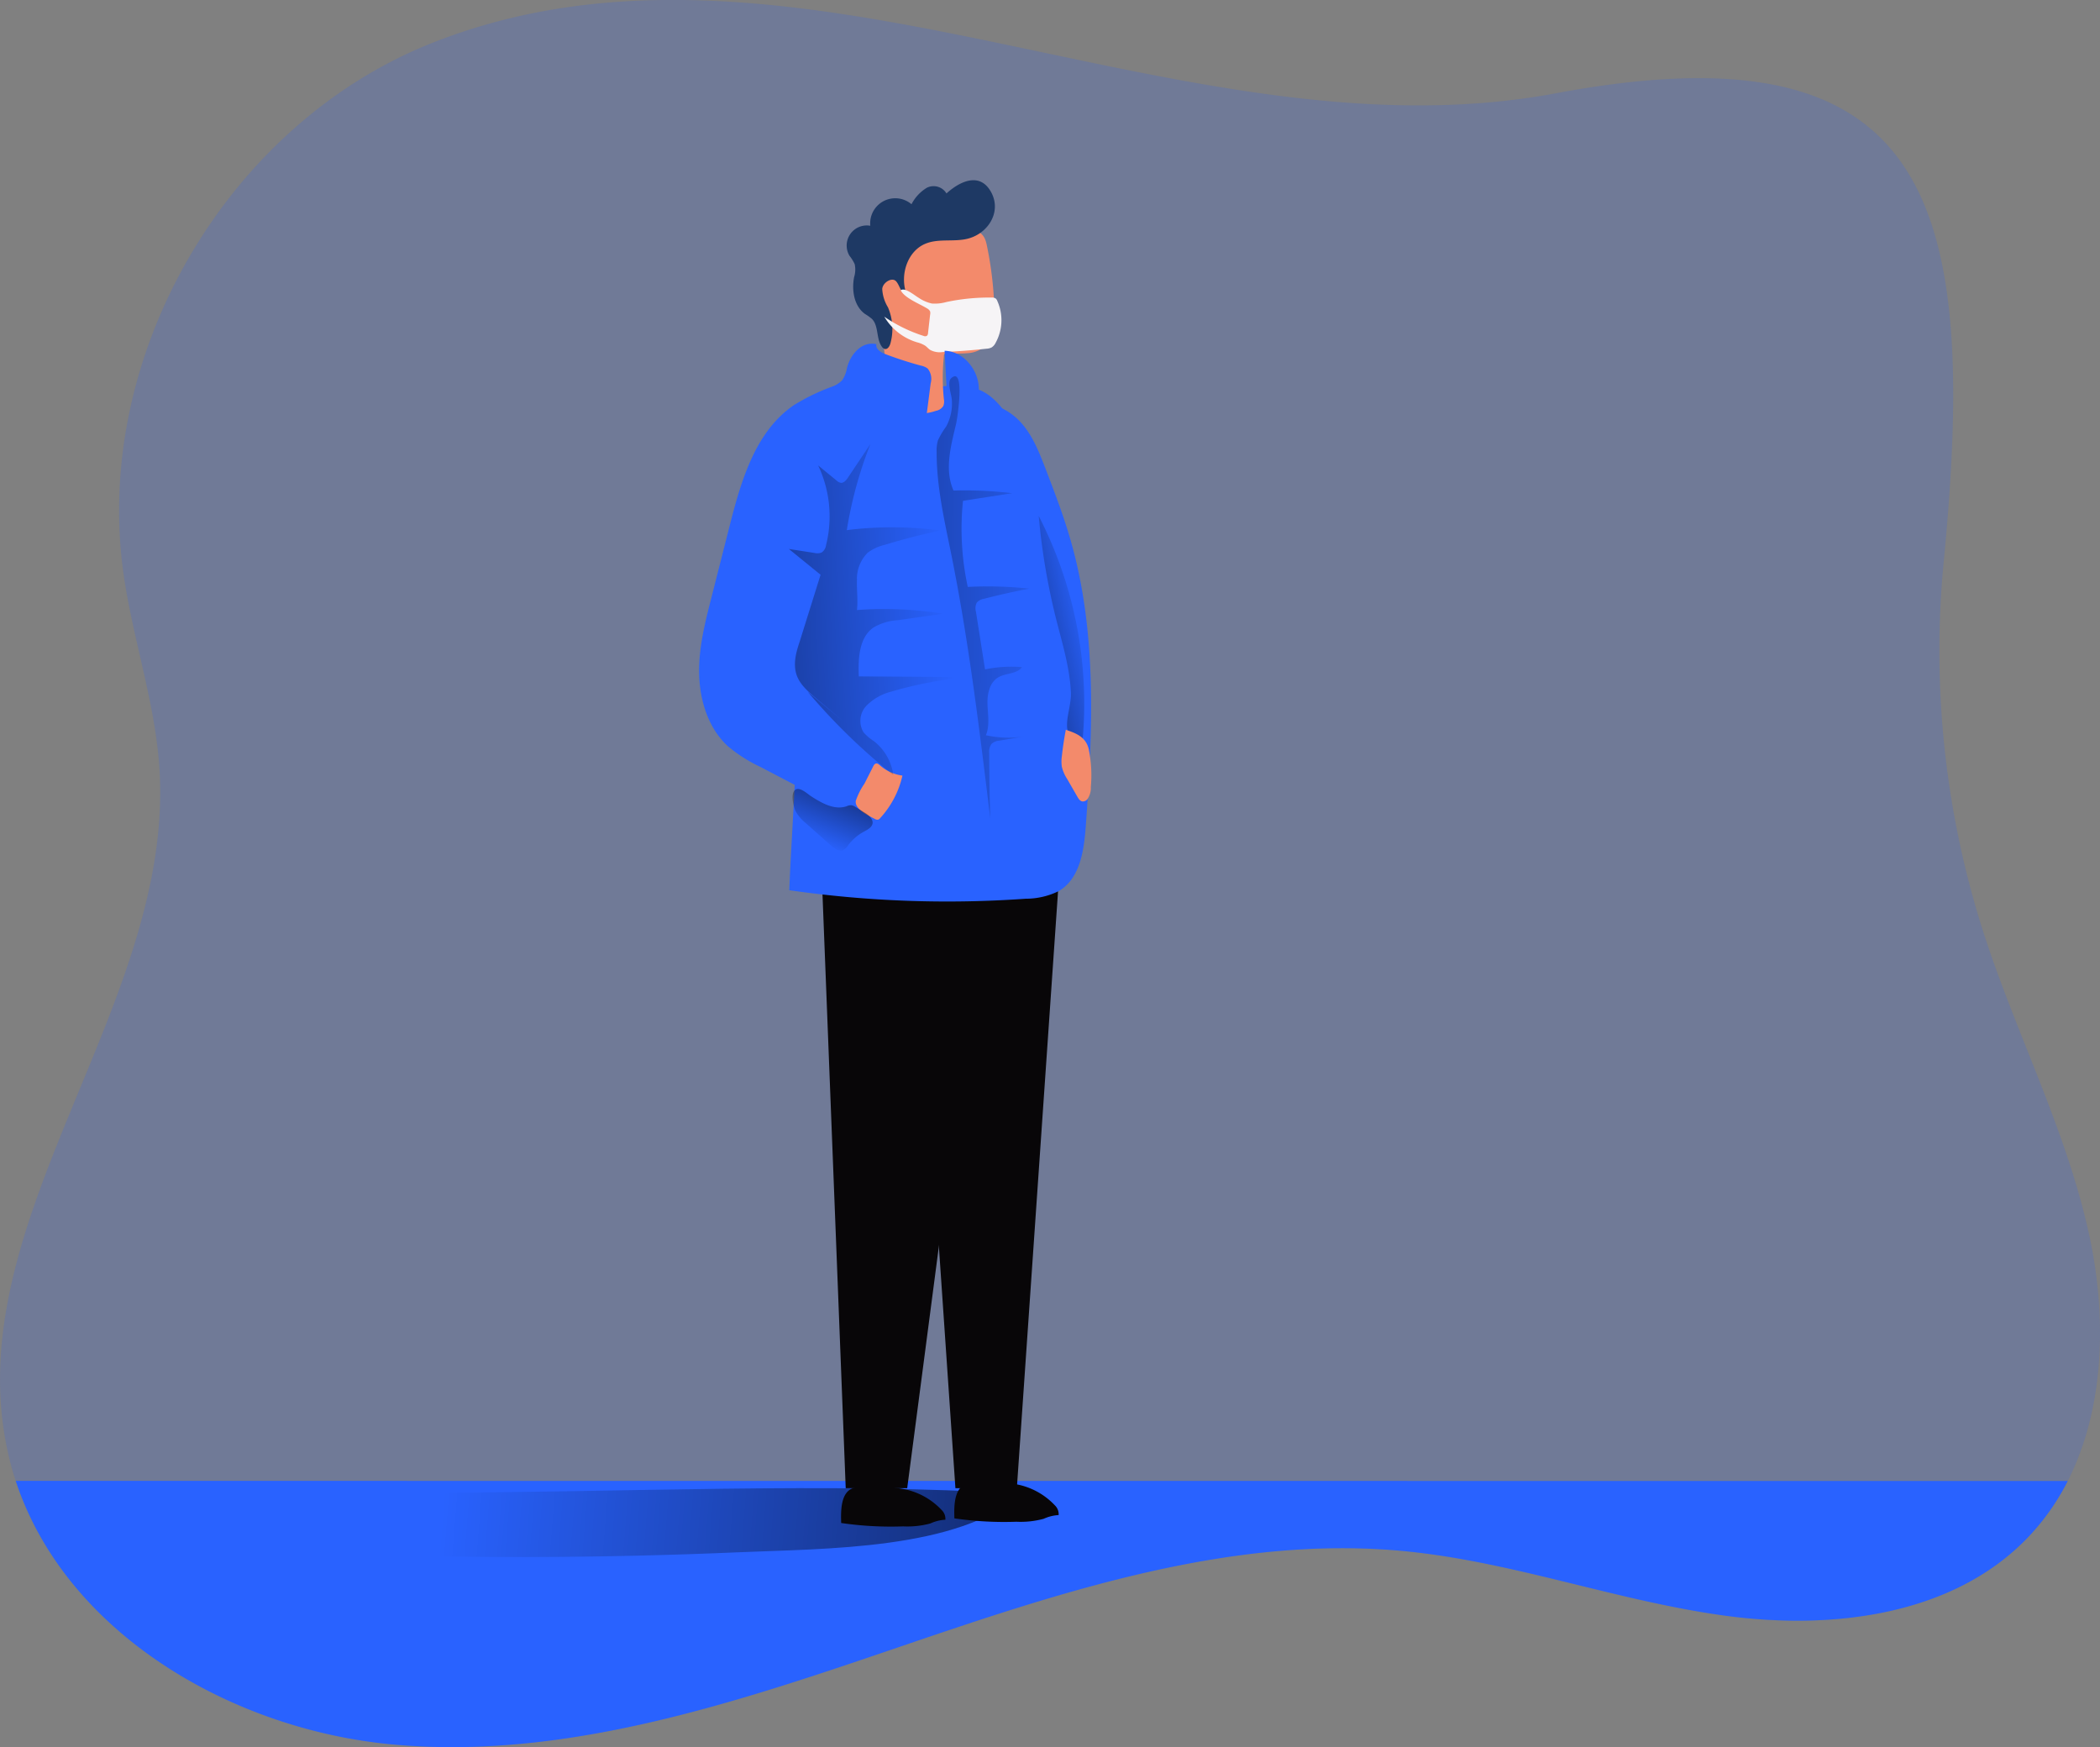 <svg id="Layer_1" data-name="Layer 1" xmlns="http://www.w3.org/2000/svg" xmlns:xlink="http://www.w3.org/1999/xlink" viewBox="0 0 365.81 304.39"><rect x="0" y="0" width="365.81" height="304.39" fill="#808080" stroke="none"/><defs><linearGradient id="linear-gradient" x1="272.45" y1="298.28" x2="130.13" y2="286.84" gradientUnits="userSpaceOnUse"><stop offset="0.01"/><stop offset="0.13" stop-opacity="0.69"/><stop offset="1" stop-opacity="0"/></linearGradient><linearGradient id="linear-gradient-2" x1="222.22" y1="138.32" x2="243.15" y2="133.77" xlink:href="#linear-gradient"/><linearGradient id="linear-gradient-3" x1="152.04" y1="133.89" x2="218.76" y2="130.19" xlink:href="#linear-gradient"/><linearGradient id="linear-gradient-4" x1="164.79" y1="128.07" x2="241.34" y2="128.92" xlink:href="#linear-gradient"/><linearGradient id="linear-gradient-5" x1="202.11" y1="155.74" x2="195.61" y2="171.91" xlink:href="#linear-gradient"/></defs><title>7</title><path d="M413.31,282.68a41.25,41.25,0,0,1-6.87,9.76c-13.08,13.72-34.2,16.27-53,13.68s-36.83-9.4-55.69-11.22c-30-2.89-59.53,7-88,16.7s-58,19.69-88,17c-28.25-2.52-57.17-19.43-65.89-45.94a49.51,49.51,0,0,1-1.37-5c-8.93-40.22,29-77.87,26.41-119-.72-11.49-4.62-22.54-6.25-33.94-5.44-38.09,18-78.4,53.73-92.56,62.7-24.83,130.52,21,195.84,8.75,65.12-12.17,73.64,18.52,67.47,81.77a160.59,160.59,0,0,0,6.8,64c5.68,17.82,14.5,34.65,18.51,52.92C420.15,253.92,419.8,269.91,413.31,282.68Z" transform="translate(-53.12 -24.67)" fill="#2962ff" opacity="0.18" style="isolation:isolate"/><path d="M413.31,282.68a41.25,41.25,0,0,1-6.87,9.76c-13.08,13.72-34.2,16.27-53,13.68s-36.83-9.4-55.69-11.22c-30-2.89-59.53,7-88,16.7s-58,19.69-88,17c-28.25-2.52-57.17-19.43-65.89-45.94Z" transform="translate(-53.12 -24.67)" fill="#2962ff"/><path d="M110.64,295.32c-2.89-2.62-.79-6.91,3-8.73s8.63-1.88,13.15-1.87c34.39,0,70-1.9,104.2.19-10.88,9.79-34.18,9.54-49.19,10.19C158.13,296.13,134.35,296.2,110.64,295.32Z" transform="translate(-53.12 -24.67)" fill="url(#linear-gradient)"/><path d="M188.36,140.81q-.69-11.53-.47-23.11c.11-5.58.55-11.63,4.21-15.85a22.28,22.28,0,0,1,5.77-4.41,100.43,100.43,0,0,1,9.95-5.12c5.44,1.19,11.58-2,16.5.55,2.39,1.26,4,3.6,5.37,5.93,6.88,11.79,9.65,25.63,10,39.28s-1.53,27.25-3.43,40.77c-12.15,2.54-24.73.35-36.95-1.85a8.45,8.45,0,0,1-3.1-1c-2.53-1.59-2.68-5.13-2.78-8.11C193.2,159.81,188.84,148.91,188.36,140.81Z" transform="translate(-53.12 -24.67)" fill="#2962ff"/><path d="M226.35,79.75c0,1.68-.07,3.5-1.15,4.79a5.23,5.23,0,0,1-3.29,1.64,21.34,21.34,0,0,1-3.75,0,.5.5,0,0,0-.62.56,35.87,35.87,0,0,0,0,7.47,2.18,2.18,0,0,1-.1,1.19,1.93,1.93,0,0,1-1.28.84,9.3,9.3,0,0,1-2.86.5c-2.08,0-4-1.05-5.82-2.06a58.87,58.87,0,0,0-.57-10.78c-.66-4.61-1.88-9.23-1.37-13.86a8.87,8.87,0,0,1,1.9-5c1.66-1.88,4.35-2.48,6.86-2.48a17.45,17.45,0,0,1,9.44,2.59c1,.7,1.15,1.6,1.39,2.79.36,1.82.65,3.65.85,5.49A60.93,60.93,0,0,1,226.35,79.75Z" transform="translate(-53.12 -24.67)" fill="#f38a6b"/><path d="M221.54,66.29c-2.36.54-4.95-.09-7.19.83-3.12,1.27-4.45,5.32-3.41,8.52-.9.33-1.06-1.3-1.76-2s-2.27.23-2.38,1.36a6.8,6.8,0,0,0,1,3.21,9.57,9.57,0,0,1,.42,6.31c-.14.49-.5,1.07-1,.94a1,1,0,0,1-.44-.33c-1.08-1.39-.54-3.66-1.78-4.91a9.45,9.45,0,0,0-1.21-.86c-1.9-1.38-2.33-4.09-1.89-6.4a4.43,4.43,0,0,0,.1-2.28,7.41,7.41,0,0,0-.91-1.46A3.5,3.5,0,0,1,204.72,64a4.37,4.37,0,0,1,7.18-3.75,7.19,7.19,0,0,1,2.69-2.88,2.62,2.62,0,0,1,3.4,1c2.35-2.13,5.8-3.76,7.75-.28S225.22,65.45,221.54,66.29Z" transform="translate(-53.12 -24.67)" fill="#1e3964"/><path d="M213.15,76.55a6.54,6.54,0,0,0,2.31,1,7.33,7.33,0,0,0,2.5-.26,35.86,35.86,0,0,1,7.93-.78,1.08,1.08,0,0,1,.64.14.94.94,0,0,1,.32.46,8.16,8.16,0,0,1-.29,7.27,2,2,0,0,1-.69.81,2.15,2.15,0,0,1-.91.23q-3.81.42-7.64.58a3.49,3.49,0,0,1-2.17-.37c-.32-.21-.55-.51-.86-.73a4.9,4.9,0,0,0-1.41-.59,9.93,9.93,0,0,1-5.72-4.47A25.94,25.94,0,0,0,214,83.19a.65.65,0,0,0,.56,0,.66.66,0,0,0,.22-.52l.36-3.17a1.25,1.25,0,0,0,0-.58,1.21,1.21,0,0,0-.53-.52c-1.26-.78-3.94-1.81-4.59-3.16C210.76,74.68,212.45,76.15,213.15,76.55Z" transform="translate(-53.12 -24.67)" fill="#f6f4f6"/><polygon points="143.1 151.36 147.32 259.27 158.03 259.27 171.88 153.5 143.1 151.36" fill="#080608"/><polygon points="159.14 152.76 166.43 259.27 177.13 259.27 184.43 153.5 159.14 152.76" fill="#080608"/><path d="M199.65,290a59.9,59.9,0,0,0,10.8.59,15.41,15.41,0,0,0,4.74-.51,7.16,7.16,0,0,1,2.61-.65,2.12,2.12,0,0,0-.68-1.72,12.21,12.21,0,0,0-7.37-3.75c-2.3-.38-5.76-.8-8-.05S199.59,288,199.65,290Z" transform="translate(-53.12 -24.67)" fill="#080608"/><path d="M219.37,289.19a60,60,0,0,0,10.8.59,15.44,15.44,0,0,0,4.75-.51,7.16,7.16,0,0,1,2.61-.65,2.15,2.15,0,0,0-.68-1.72,12.24,12.24,0,0,0-7.37-3.75c-2.31-.38-5.77-.8-8,0S219.31,287.17,219.37,289.19Z" transform="translate(-53.12 -24.67)" fill="#080608"/><path d="M195.94,148.58l10.15,8.11a48.89,48.89,0,0,1-3,6.74,4.08,4.08,0,0,1-1.4,1.72c-1.25.73-2.83.06-4.11-.6l-12-6.27a25.74,25.74,0,0,1-5.67-3.61c-3.39-3.12-4.88-7.89-5-12.5s1.05-9.14,2.19-13.6l3.13-12.33c2-7.86,4.48-16.42,11.2-21A36.29,36.29,0,0,1,198,92.05a4.53,4.53,0,0,0,1.83-1.15,5.29,5.29,0,0,0,.82-2.09c.63-2.49,2.63-4.74,5.14-4.18-.2.83.77,1.44,1.58,1.74q3,1.14,6.18,2a2.81,2.81,0,0,1,1.17.51,2.85,2.85,0,0,1,.52,2.56l-1,7.76c-.14,1.14,2.62,1.77,3.37.89a4.7,4.7,0,0,0,.65-3.31l-.6-11c4.33.09,7.45,5.68,5.24,9.4,3-.67,6.11.9,8.14,3.19s3.15,5.22,4.25,8.07c1.56,4.07,3.12,8.14,4.32,12.33,4.63,16.07,3.86,33.14,2.65,49.82-.31,4.25-1,9.15-4.71,11.32a13,13,0,0,1-5.73,1.33,193.21,193.21,0,0,1-41.21-1.48c.2-5.47.78-14.22,1-19.69,2.72.79,4.08,7,6.82,7.66,2.47.65,5.12-.71,6.73-2.69a20.25,20.25,0,0,0,3.19-6.92,2.63,2.63,0,0,0-1.24-3.8C203.67,152.14,199.36,150.79,195.94,148.58Z" transform="translate(-53.12 -24.67)" fill="#2962ff"/><path d="M237.14,132.7a115.94,115.94,0,0,1-3.08-18.14,71.29,71.29,0,0,1,7.47,40.76c0-1.17-2.32-2.34-2.5-3.75-.23-1.83.72-4.25.64-6.22C239.47,141,238.2,136.86,237.14,132.7Z" transform="translate(-53.12 -24.67)" fill="url(#linear-gradient-2)"/><path d="M205.51,167.34a.85.85,0,0,0,.57.13.74.74,0,0,0,.36-.27,16.22,16.22,0,0,0,3.88-7.41,7.35,7.35,0,0,1-3.9-1.77c-.21-.18-.45-.39-.71-.33s-.38.29-.49.51l-1.52,3a12.36,12.36,0,0,0-1.51,3C202,165.66,204.37,166.75,205.51,167.34Z" transform="translate(-53.12 -24.67)" fill="#f38a6b"/><path d="M200.05,150.35l-4.75-4c-1.45-1.22-3-2.55-3.5-4.37s0-3.69.6-5.47l3.66-11.71-5.52-4.49L195,121a2,2,0,0,0,1.27-.09,1.88,1.88,0,0,0,.75-1.29,20.72,20.72,0,0,0-1.38-13.86l3.19,2.61a1.49,1.49,0,0,0,.8.42c.51,0,.89-.45,1.17-.87l3.94-5.89a71.53,71.53,0,0,0-4.11,15,63.45,63.45,0,0,1,16.29.06c-3.27.7-6.52,1.54-9.72,2.51a8,8,0,0,0-2.95,1.38,6.42,6.42,0,0,0-1.85,4.74c-.06,1.74.2,3.5,0,5.23a64.67,64.67,0,0,1,15,.64l-8,1.14a9.28,9.28,0,0,0-4.12,1.26c-2.54,1.77-2.68,5.42-2.56,8.52l19,.11a70.58,70.58,0,0,0-13.41,2.56,9.25,9.25,0,0,0-4.29,2.47,3.84,3.84,0,0,0-.47,4.61,8.22,8.22,0,0,0,1.76,1.5,9,9,0,0,1,3.42,5.93,105.22,105.22,0,0,1-14.9-14.49" transform="translate(-53.12 -24.67)" fill="url(#linear-gradient-3)"/><path d="M219.67,98.5c-.91,3.86-2.07,8-.45,11.63a69.81,69.81,0,0,1,10.22.46l-8.57,1.33a47.83,47.83,0,0,0,.83,15,68.9,68.9,0,0,1,10.75.3q-4,.75-7.92,1.77a2.08,2.08,0,0,0-1.26.67,2.14,2.14,0,0,0-.15,1.54l1.59,10.09a22.84,22.84,0,0,1,6.44-.4c-.9,1.25-2.82,1-4.14,1.79-1.55.9-1.94,3-1.87,4.76s.41,3.66-.28,5.32a18.35,18.35,0,0,0,6.85.18l-4.48.76a2.24,2.24,0,0,0-1.4.58,2.33,2.33,0,0,0-.39,1.59q0,5.7.18,11.39c-1.87-15.4-3.73-30.83-6.79-46-1.2-5.93-2.58-11.88-2.55-17.92a6.29,6.29,0,0,1,.22-1.94,14,14,0,0,1,1.43-2.41,8.29,8.29,0,0,0,1-4.53c0-1-1-3.31,0-4C221.23,88.68,219.91,97.48,219.67,98.5Z" transform="translate(-53.12 -24.67)" fill="url(#linear-gradient-4)"/><path d="M238.78,151.81c-.29,1.53-.52,3.06-.69,4.61a6.31,6.31,0,0,0,0,1.84,6.74,6.74,0,0,0,.9,2.08l1.81,3.14c.2.35.45.74.85.81a1,1,0,0,0,.88-.38,3.45,3.45,0,0,0,.61-2.14,22.68,22.68,0,0,0-.39-6.68C242.23,153.1,240.68,152.43,238.78,151.81Z" transform="translate(-53.12 -24.67)" fill="#f38a6b"/><path d="M191.71,166a7.26,7.26,0,0,0,1.83,2.12l4.3,3.83c.63.56,1.48,1.15,2.23.78a2.39,2.39,0,0,0,.8-.81,8.32,8.32,0,0,1,2.7-2.34c.65-.36,1.45-.75,1.55-1.48s-.68-1.44-1.38-1.86l-1.63-1a1.58,1.58,0,0,0-.71-.29,2,2,0,0,0-.83.19c-2.11.71-4.33-.56-6.19-1.77-.64-.42-2.11-1.82-2.84-1S191.37,165.22,191.71,166Z" transform="translate(-53.12 -24.67)" fill="url(#linear-gradient-5)"/></svg>